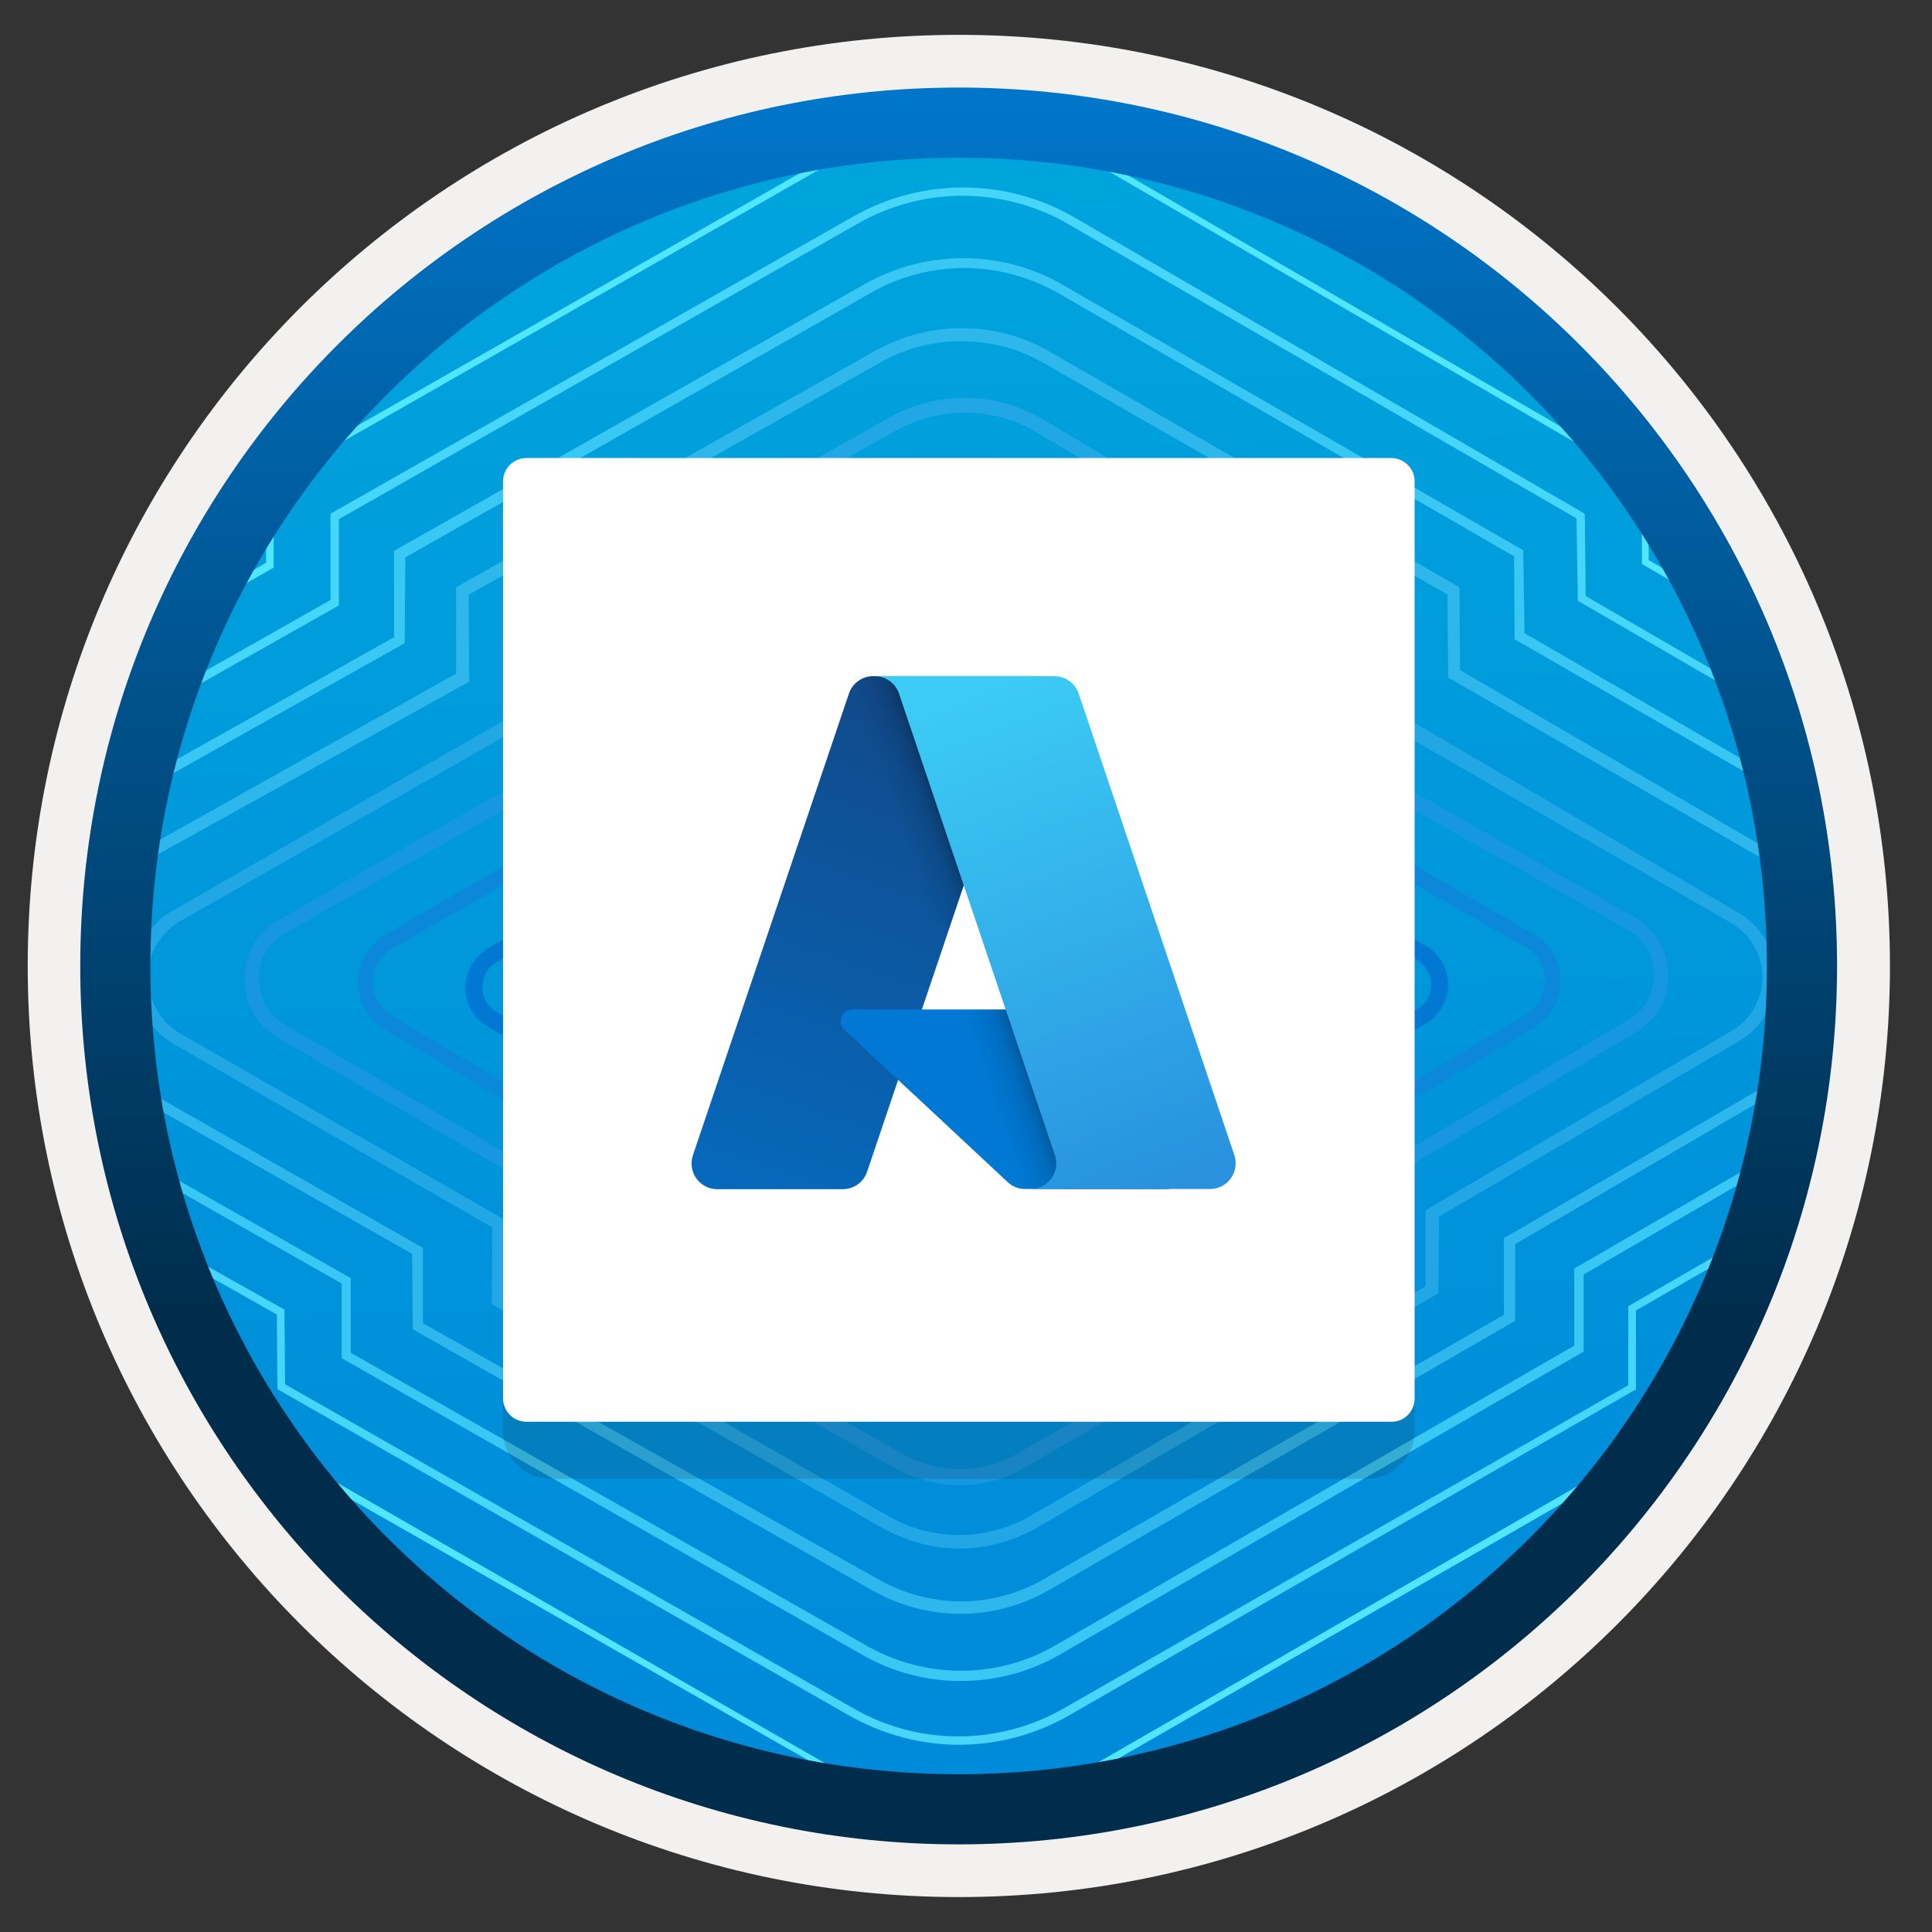 <svg width="103" height="103" viewBox="0 0 103 103" fill="none" xmlns="http://www.w3.org/2000/svg">
<rect x="0" y="0" width="103" height="103" fill="#333333" stroke="none"/>
<path d="M51.118 98.308C25.268 98.308 4.308 77.358 4.308 51.498C4.308 25.638 25.268 4.688 51.118 4.688C76.968 4.688 97.928 25.648 97.928 51.498C97.928 77.348 76.968 98.308 51.118 98.308Z" fill="url(#paint0_linear)"/>
<path fill-rule="evenodd" clip-rule="evenodd" d="M97.018 51.498C97.018 76.848 76.468 97.398 51.118 97.398C25.768 97.398 5.218 76.848 5.218 51.498C5.218 26.148 25.768 5.598 51.118 5.598C76.468 5.598 97.018 26.148 97.018 51.498ZM51.118 1.858C78.538 1.858 100.758 24.078 100.758 51.498C100.758 78.918 78.528 101.138 51.118 101.138C23.698 101.138 1.478 78.908 1.478 51.498C1.478 24.078 23.698 1.858 51.118 1.858Z" fill="#F2F1F0"/>
<path d="M50.778 70.528L50.528 70.428L51.308 70.848L51.058 70.708L50.778 70.528Z" fill="#22A7E6"/>
<path d="M87.538 30.068L91.238 32.228C91.148 32.038 91.048 31.838 90.958 31.648L87.898 29.858L87.868 26.328C87.758 26.158 87.628 25.998 87.518 25.828L87.538 30.068Z" fill="#50E6FF"/>
<path d="M89.748 73.698C89.858 73.508 89.968 73.318 90.078 73.118L90.088 71.928L90.948 71.428C91.038 71.248 91.128 71.078 91.208 70.898L89.758 71.728L89.748 73.698Z" fill="#50E6FF"/>
<path d="M14.588 25.648L45.098 8.228C47.008 7.128 49.168 6.598 51.328 6.598C53.518 6.598 55.718 7.168 57.668 8.298L87.288 25.518C87.118 25.288 86.958 25.048 86.788 24.818L57.798 7.988C56.888 7.458 55.918 7.058 54.918 6.778C53.488 6.638 52.048 6.568 50.588 6.568C49.798 6.568 49.018 6.588 48.248 6.628C47.078 6.908 45.948 7.348 44.878 7.958L14.188 25.468V29.998L9.818 32.548C9.718 32.748 9.628 32.958 9.538 33.168L14.588 30.258V25.648V25.648Z" fill="#50E6FF"/>
<path d="M57.498 94.558C53.678 96.748 48.898 96.788 45.078 94.628L12.948 76.158C13.118 76.428 13.298 76.688 13.478 76.948L44.948 94.908C46.688 95.888 48.618 96.418 50.578 96.528C50.588 96.528 50.598 96.528 50.608 96.528C51.368 96.528 52.118 96.508 52.868 96.468C54.558 96.258 56.218 95.728 57.728 94.838L86.698 78.188L86.978 78.018C87.158 77.768 87.338 77.518 87.518 77.258L57.498 94.558Z" fill="#50E6FF"/>
<path d="M12.208 71.798L9.758 70.428C9.838 70.598 9.908 70.778 9.998 70.948L11.858 71.988V74.408C11.998 74.638 12.128 74.868 12.268 75.098L12.208 71.798Z" fill="#50E6FF"/>
<path d="M86.808 69.638V73.848L56.728 91.068C53.288 93.048 49.008 93.088 45.538 91.098L15.198 73.798L15.168 69.818L7.908 65.738C7.978 65.938 8.038 66.128 8.108 66.328L14.758 70.078L14.788 74.058L45.338 91.498C47.108 92.488 49.128 93.018 51.108 93.018C53.168 93.018 55.178 92.488 56.988 91.458L87.218 74.068V69.868L93.018 66.518C93.088 66.328 93.148 66.138 93.218 65.938L86.808 69.638Z" fill="#45D6F9"/>
<path d="M84.488 27.388L57.238 11.568C53.628 9.478 49.128 9.478 45.518 11.528L17.618 27.388V31.988L7.828 37.538C7.758 37.758 7.678 37.968 7.608 38.188L18.068 32.278V27.678L45.718 11.928C47.448 10.938 49.368 10.438 51.308 10.438C53.248 10.438 55.238 10.938 56.968 11.958L84.048 27.638L84.118 32.028L93.258 37.328C93.188 37.128 93.118 36.918 93.048 36.718L84.538 31.778L84.488 27.388Z" fill="#45D6F9"/>
<path d="M21.578 34.288L21.608 29.718L46.458 15.598C47.977 14.718 49.718 14.288 51.407 14.288C53.138 14.288 54.877 14.748 56.438 15.638L80.718 29.658L80.748 34.078L94.567 42.048C94.517 41.818 94.457 41.588 94.407 41.358L81.278 33.758L81.207 29.338L56.648 15.178C53.398 13.298 49.358 13.298 46.097 15.148L21.008 29.368V33.968L6.618 42.068C6.568 42.308 6.518 42.538 6.468 42.778L21.578 34.288Z" fill="#39C7F3"/>
<path d="M83.928 67.628V71.738L56.228 87.738C53.178 89.508 49.358 89.508 46.278 87.778L18.698 72.118V68.138L6.688 61.328C6.738 61.538 6.788 61.758 6.838 61.968L18.218 68.428V72.408L45.998 88.238C47.628 89.158 49.398 89.618 51.198 89.618C53.038 89.618 54.878 89.158 56.508 88.208L84.428 72.058V67.948L94.298 62.218C94.358 61.988 94.408 61.758 94.458 61.528L83.928 67.628Z" fill="#39C7F3"/>
<path d="M25.018 36.338L24.988 31.708L46.938 19.318C48.278 18.568 49.768 18.188 51.258 18.188C52.778 18.188 54.298 18.578 55.648 19.358L77.168 31.698L77.208 36.118L95.308 46.558C95.278 46.318 95.248 46.078 95.218 45.838L77.838 35.728L77.808 31.308L56.008 18.778C53.128 17.078 49.558 17.078 46.648 18.708L24.318 31.308V35.908L5.928 46.228C5.898 46.478 5.858 46.728 5.838 46.978L25.018 36.338Z" fill="#2EB7ED"/>
<path d="M22.008 70.868L46.528 84.798C47.978 85.608 49.568 86.038 51.198 86.038C52.828 86.038 54.488 85.608 55.948 84.758L80.778 70.418V66.328L95.118 57.968C95.148 57.738 95.178 57.498 95.208 57.258L80.178 66.008V70.098L55.628 84.198C52.928 85.758 49.598 85.758 46.878 84.228L22.548 70.548V66.528L5.948 57.078C5.978 57.308 6.008 57.548 6.038 57.778L21.968 66.848L22.008 70.868Z" fill="#2EB7ED"/>
<path d="M92.638 48.638L74.308 37.888L74.278 33.468L55.518 22.308C53.008 20.858 49.888 20.858 47.378 22.278L27.838 33.298L27.808 37.868L9.298 48.498C7.998 49.178 7.208 50.518 7.208 52.058C7.208 53.588 7.998 54.928 9.298 55.678L26.248 65.438L26.218 69.518L47.038 81.458C48.318 82.168 49.728 82.558 51.138 82.558C52.588 82.558 54.008 82.168 55.318 81.428L76.688 68.948L76.718 64.858L92.678 55.528C93.928 54.808 94.678 53.498 94.648 52.068C94.608 50.638 93.888 49.328 92.638 48.638ZM92.298 54.968L75.998 64.518V68.578L54.968 80.798C52.598 82.168 49.728 82.168 47.428 80.868L26.928 69.138L26.958 65.058L9.658 55.128C8.548 54.498 7.898 53.358 7.898 52.088C7.898 50.818 8.548 49.698 9.658 49.078L28.548 38.318L28.578 33.748L47.758 22.958C48.888 22.328 50.168 21.998 51.438 21.998C52.708 21.998 54.028 22.318 55.158 22.988L73.528 33.928L73.498 38.388L92.328 49.228C93.328 49.818 93.958 50.918 93.958 52.098C93.958 53.288 93.328 54.378 92.298 54.968Z" fill="#22A7E6"/>
<path d="M87.128 48.888L70.928 39.708L70.958 35.208L54.598 25.938C52.488 24.698 49.798 24.698 47.638 25.898L30.898 35.278V39.848L14.908 49.018C13.738 49.668 13.028 50.838 13.028 52.168C13.028 53.498 13.708 54.698 14.848 55.348L29.238 63.708V67.758L47.618 78.218C48.718 78.848 49.958 79.178 51.158 79.178C52.398 79.178 53.638 78.858 54.728 78.188L73.338 67.358V63.238L87.198 55.048C88.298 54.388 88.958 53.258 88.938 51.958C88.928 50.648 88.228 49.518 87.128 48.888ZM86.808 54.368L72.578 62.778V66.898L54.298 77.468C52.388 78.608 49.978 78.608 48.038 77.468L30.038 67.298V63.248L15.228 54.658C14.318 54.138 13.798 53.198 13.798 52.168C13.798 51.138 14.348 50.188 15.258 49.708L31.818 40.388L31.778 35.788L48.058 26.688C49.018 26.158 50.038 25.908 51.098 25.908C52.158 25.908 53.218 26.188 54.178 26.718L70.118 35.708L70.088 40.208L86.748 49.548C87.658 50.058 88.188 50.938 88.188 51.948C88.188 52.958 87.688 53.868 86.808 54.368Z" fill="#1797E0"/>
<path d="M81.728 49.778L67.618 41.648L67.648 37.118L54.018 29.508C52.248 28.518 50.018 28.518 48.248 29.508L34.298 37.258V41.828L20.568 49.818C19.668 50.358 19.128 51.298 19.088 52.348C19.088 53.398 19.628 54.368 20.538 54.918L31.668 61.468V65.238L48.138 74.958C49.058 75.488 50.088 75.768 51.108 75.768C52.168 75.768 53.198 75.488 54.118 74.958L70.818 65.158V61.308L81.778 54.788C82.668 54.258 83.198 53.308 83.198 52.268C83.208 51.218 82.648 50.308 81.728 49.778ZM81.368 54.078L70.018 60.828V64.678L53.618 74.138C52.098 75.018 50.188 75.018 48.628 74.108L32.448 64.748V60.978L20.918 54.188C20.258 53.798 19.868 53.098 19.868 52.348C19.868 51.598 20.288 50.898 20.958 50.538L35.248 42.368V37.798L48.708 30.328C49.448 29.898 50.298 29.698 51.118 29.698C51.968 29.698 52.818 29.908 53.558 30.328L66.728 37.688L66.658 42.188L81.338 50.498C81.988 50.848 82.378 51.538 82.378 52.268C82.378 52.998 81.988 53.698 81.368 54.078Z" fill="#0B88DA"/>
<path d="M75.988 50.418L64.168 43.648L64.198 39.118L53.368 33.098C51.958 32.308 50.258 32.308 48.808 33.088L37.658 39.218L37.628 43.788L26.108 50.498C25.318 50.968 24.848 51.728 24.818 52.608C24.788 53.488 25.228 54.278 25.988 54.718L34.638 59.878L34.658 63.498L48.508 71.908C49.258 72.368 50.098 72.578 50.948 72.578C51.798 72.578 52.648 72.368 53.388 71.908L67.318 63.568L67.348 59.788L76.048 54.548C76.778 54.108 77.208 53.328 77.208 52.458C77.178 51.578 76.738 50.828 75.988 50.418ZM75.578 53.788L66.438 59.288V63.068L52.828 71.018C51.658 71.688 50.208 71.688 49.038 71.018L35.568 62.968L35.478 59.328L26.448 53.938C25.978 53.648 25.688 53.148 25.718 52.588C25.748 52.028 26.008 51.528 26.508 51.268L38.678 44.368V39.838L49.298 33.998C49.858 33.678 50.468 33.538 51.068 33.538C51.668 33.538 52.308 33.678 52.838 33.998L63.138 39.728L63.108 44.228L75.548 51.158C75.988 51.458 76.278 51.918 76.298 52.468C76.308 53.038 76.038 53.528 75.578 53.788Z" fill="#0078D4"/>
<path opacity="0.15" d="M75.418 76.278V29.998C75.418 28.588 74.268 27.438 72.858 27.438H29.368C27.958 27.438 26.808 28.588 26.808 29.998V76.278C26.808 77.688 27.958 78.838 29.368 78.838H72.858C74.268 78.838 75.418 77.688 75.418 76.278Z" fill="#1F1D20"/>
<path d="M75.418 74.558V25.668C75.418 24.978 74.858 24.418 74.168 24.418H28.068C27.378 24.418 26.818 24.978 26.818 25.668V74.548C26.818 75.238 27.378 75.798 28.068 75.798H74.168C74.858 75.808 75.418 75.248 75.418 74.558Z" fill="white"/>
<path fill-rule="evenodd" clip-rule="evenodd" d="M94.198 51.498C94.198 75.298 74.908 94.588 51.108 94.588C27.308 94.588 8.018 75.298 8.018 51.498C8.018 27.698 27.308 8.408 51.108 8.408C74.908 8.408 94.198 27.698 94.198 51.498ZM51.108 4.668C76.968 4.668 97.938 25.638 97.938 51.498C97.938 77.358 76.968 98.328 51.108 98.328C25.248 98.328 4.278 77.358 4.278 51.498C4.278 25.638 25.238 4.668 51.108 4.668Z" fill="url(#paint1_linear)"/>
<path d="M45.258 36.978C45.448 36.418 45.968 36.048 46.558 36.048H55.148L46.228 62.468C46.038 63.028 45.518 63.398 44.928 63.398H38.238C37.298 63.398 36.648 62.478 36.938 61.598L45.258 36.978Z" fill="url(#paint2_linear)"/>
<path d="M58.988 53.818H45.448C44.878 53.818 44.608 54.518 45.018 54.898L53.718 63.018C53.968 63.258 54.308 63.388 54.648 63.388H62.318L58.988 53.818Z" fill="#0078D4"/>
<path d="M55.138 36.048H45.568L36.338 63.398H45.908L47.878 57.578L54.118 63.388H62.318L58.988 53.818H49.138L55.138 36.048Z" fill="url(#paint3_linear)"/>
<path d="M57.508 36.978C57.318 36.418 56.798 36.048 56.208 36.048H46.588H46.628C47.218 36.048 47.738 36.418 47.928 36.978L56.238 61.588C56.538 62.478 55.878 63.388 54.938 63.388H54.788H64.508C65.448 63.388 66.098 62.468 65.808 61.588L57.508 36.978Z" fill="url(#paint4_linear)"/>
<defs>
<linearGradient id="paint0_linear" x1="49.347" y1="-13.296" x2="53.33" y2="132.473" gradientUnits="userSpaceOnUse">
<stop stop-color="#00ABDE"/>
<stop offset="1" stop-color="#007ED8"/>
</linearGradient>
<linearGradient id="paint1_linear" x1="51.111" y1="-1.994" x2="51.111" y2="99.77" gradientUnits="userSpaceOnUse">
<stop stop-color="#007ED8"/>
<stop offset="0.707" stop-color="#002D4C"/>
</linearGradient>
<linearGradient id="paint2_linear" x1="49.681" y1="38.071" x2="40.762" y2="64.421" gradientUnits="userSpaceOnUse">
<stop stop-color="#114A8B"/>
<stop offset="1" stop-color="#0669BC"/>
</linearGradient>
<linearGradient id="paint3_linear" x1="52.403" y1="50.244" x2="50.288" y2="50.965" gradientUnits="userSpaceOnUse">
<stop stop-opacity="0.3"/>
<stop offset="0.071" stop-opacity="0.2"/>
<stop offset="0.321" stop-opacity="0.1"/>
<stop offset="0.623" stop-opacity="0.05"/>
<stop offset="1" stop-opacity="0"/>
</linearGradient>
<linearGradient id="paint4_linear" x1="51.317" y1="37.303" x2="61.108" y2="63.387" gradientUnits="userSpaceOnUse">
<stop stop-color="#3CCBF4"/>
<stop offset="1" stop-color="#2892DF"/>
</linearGradient>
</defs>
</svg>
